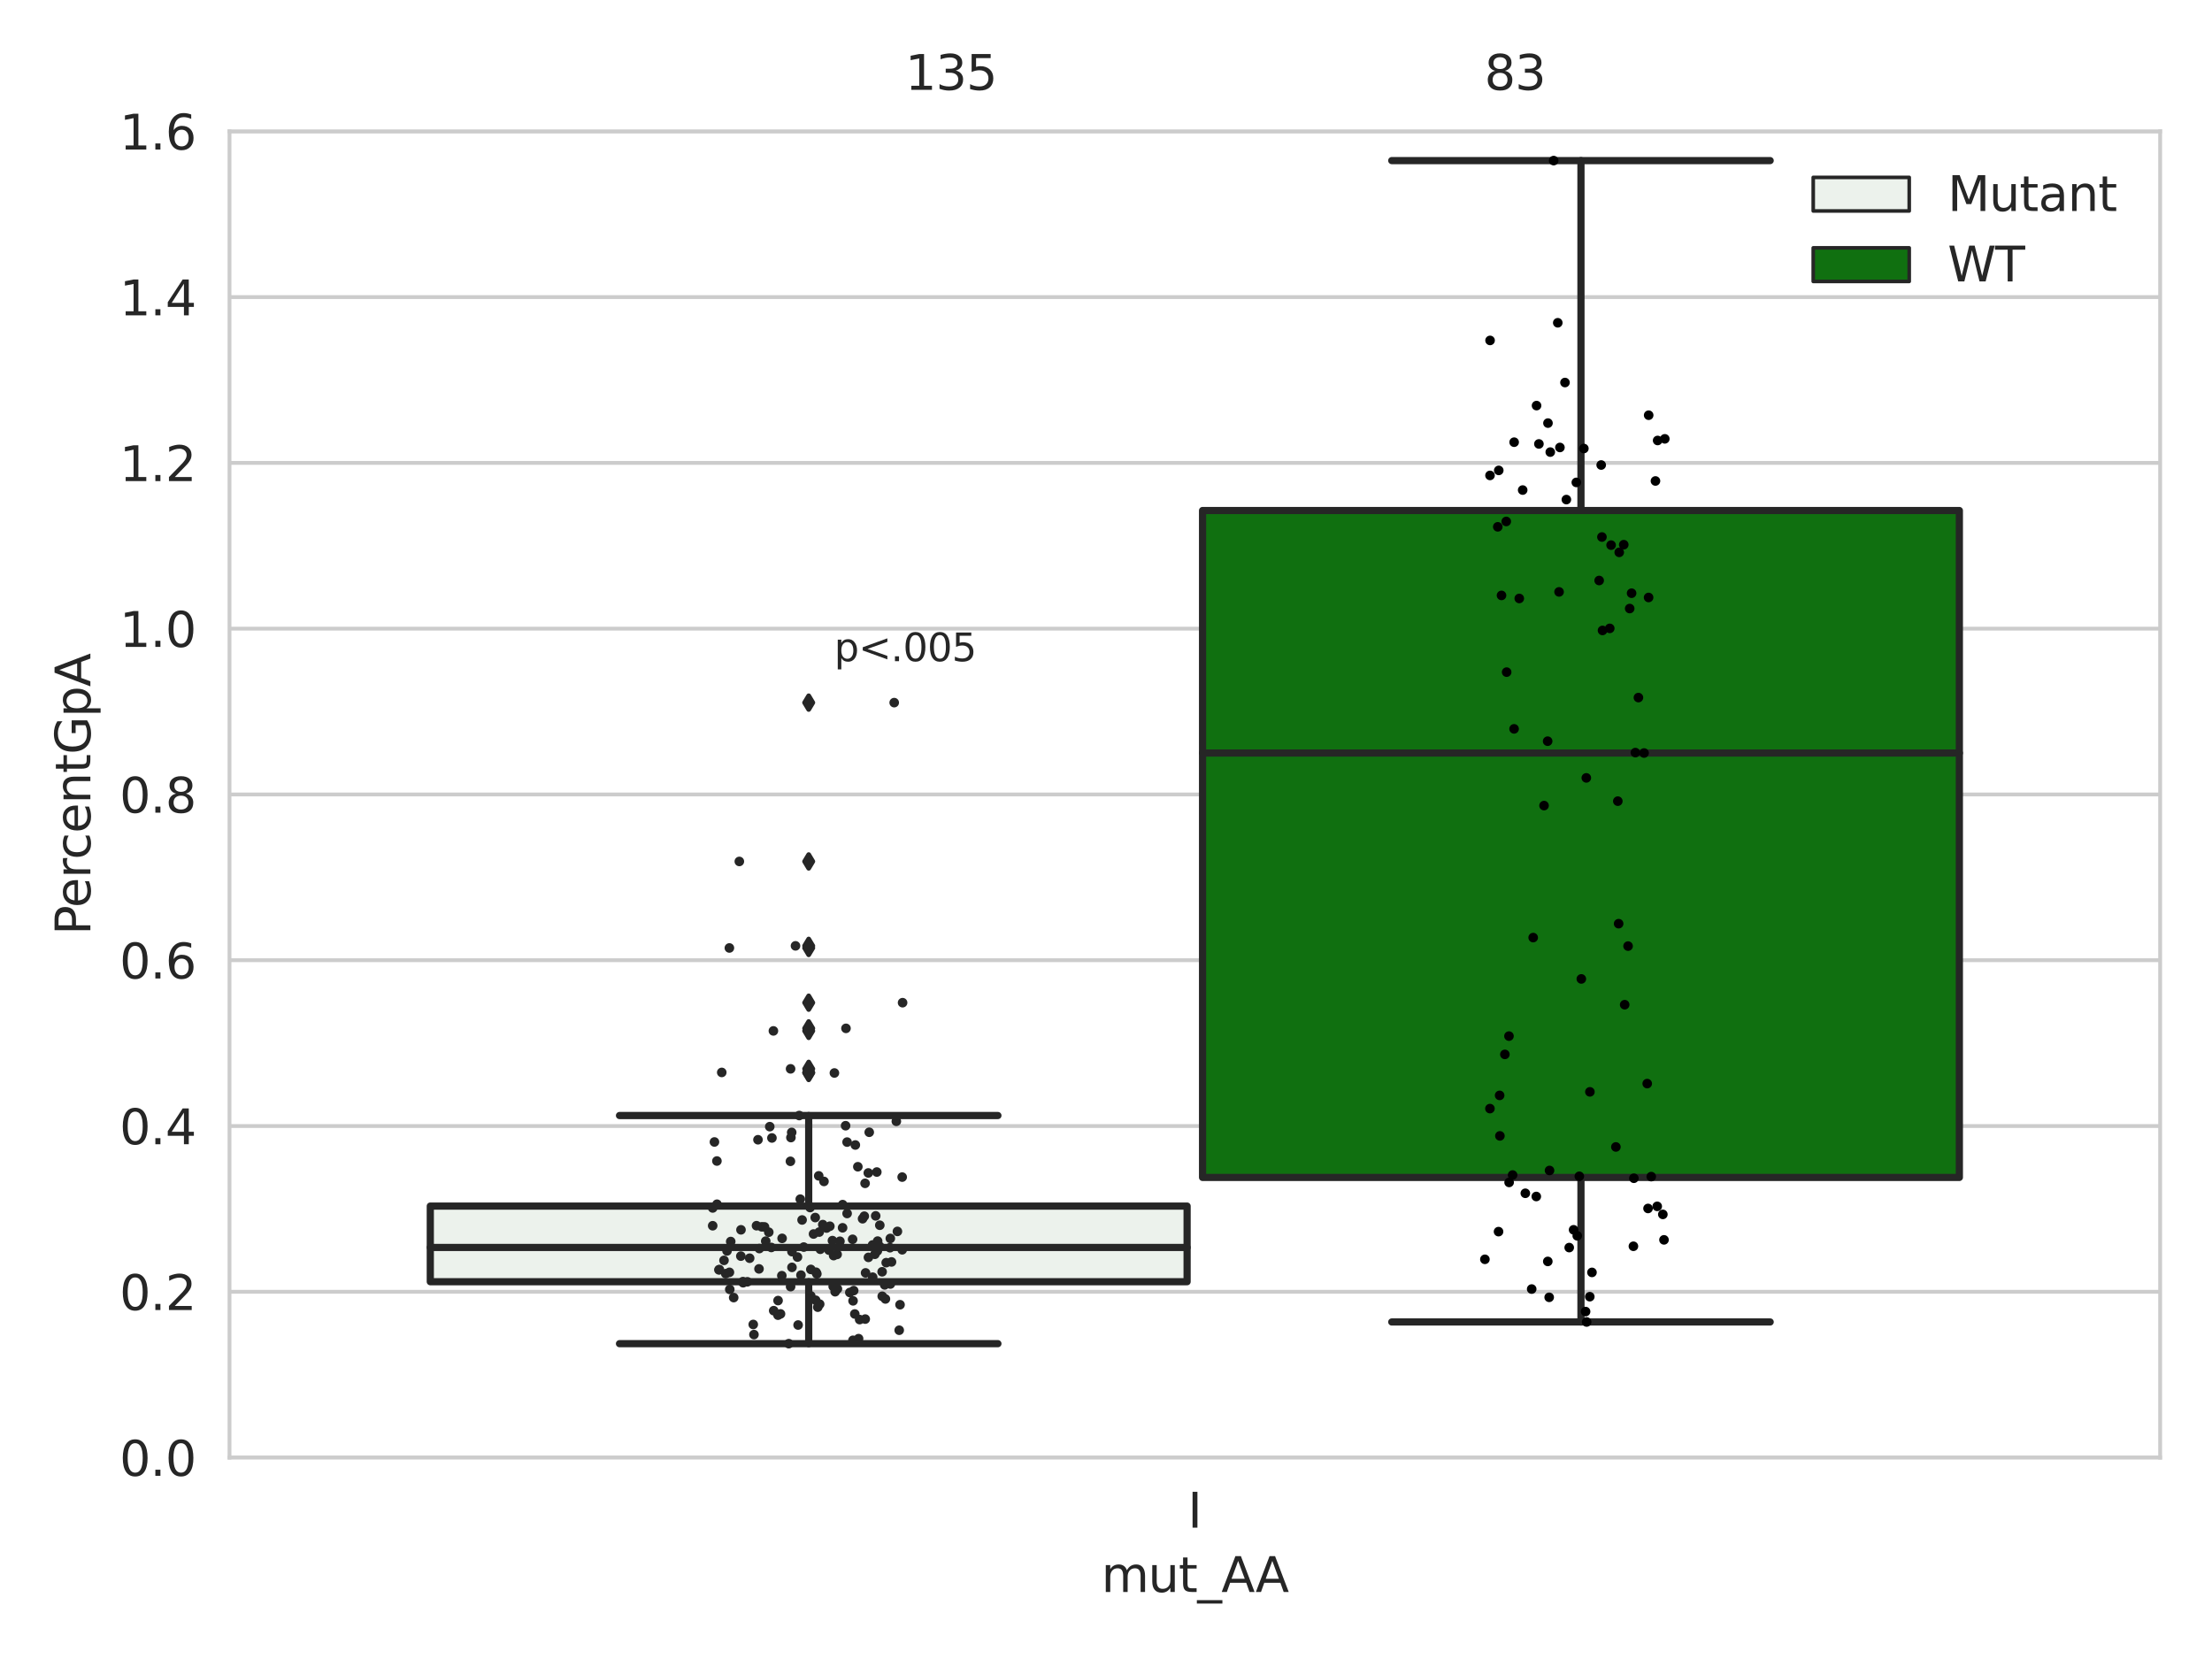 <?xml version="1.0" encoding="utf-8" standalone="no"?>
<!DOCTYPE svg PUBLIC "-//W3C//DTD SVG 1.1//EN"
  "http://www.w3.org/Graphics/SVG/1.1/DTD/svg11.dtd">
<svg xmlns:xlink="http://www.w3.org/1999/xlink" width="460.8pt" height="345.6pt" viewBox="0 0 460.8 345.6" xmlns="http://www.w3.org/2000/svg" version="1.1">
 <defs>
  <style type="text/css">*{stroke-linejoin: round; stroke-linecap: butt}</style>
 </defs>
 <g id="figure_1">
  <g id="patch_1">
   <path d="M 0 345.6 
L 460.8 345.6 
L 460.8 0 
L 0 0 
z
" style="fill: #ffffff"/>
  </g>
  <g id="axes_1">
   <g id="patch_2">
    <path d="M 47.81 303.64 
L 450 303.64 
L 450 27.354 
L 47.81 27.354 
z
" style="fill: #ffffff"/>
   </g>
   <g id="matplotlib.axis_1">
    <g id="xtick_1">
     <g id="text_1">
      <!-- I -->
      <g style="fill: #262626" transform="translate(247.43 318.238)scale(0.1 -0.1)">
       <defs>
        <path id="DejaVuSans-49" d="M 628 4666 
L 1259 4666 
L 1259 0 
L 628 0 
L 628 4666 
z
" transform="scale(0.016)"/>
       </defs>
       <use xlink:href="#DejaVuSans-49"/>
      </g>
     </g>
    </g>
    <g id="text_2">
     <!-- mut_AA -->
     <g style="fill: #262626" transform="translate(229.428 331.638)scale(0.1 -0.1)">
      <defs>
       <path id="DejaVuSans-6d" d="M 3328 2828 
Q 3544 3216 3844 3400 
Q 4144 3584 4550 3584 
Q 5097 3584 5394 3201 
Q 5691 2819 5691 2113 
L 5691 0 
L 5113 0 
L 5113 2094 
Q 5113 2597 4934 2840 
Q 4756 3084 4391 3084 
Q 3944 3084 3684 2787 
Q 3425 2491 3425 1978 
L 3425 0 
L 2847 0 
L 2847 2094 
Q 2847 2600 2669 2842 
Q 2491 3084 2119 3084 
Q 1678 3084 1418 2786 
Q 1159 2488 1159 1978 
L 1159 0 
L 581 0 
L 581 3500 
L 1159 3500 
L 1159 2956 
Q 1356 3278 1631 3431 
Q 1906 3584 2284 3584 
Q 2666 3584 2933 3390 
Q 3200 3197 3328 2828 
z
" transform="scale(0.016)"/>
       <path id="DejaVuSans-75" d="M 544 1381 
L 544 3500 
L 1119 3500 
L 1119 1403 
Q 1119 906 1312 657 
Q 1506 409 1894 409 
Q 2359 409 2629 706 
Q 2900 1003 2900 1516 
L 2900 3500 
L 3475 3500 
L 3475 0 
L 2900 0 
L 2900 538 
Q 2691 219 2414 64 
Q 2138 -91 1772 -91 
Q 1169 -91 856 284 
Q 544 659 544 1381 
z
M 1991 3584 
L 1991 3584 
z
" transform="scale(0.016)"/>
       <path id="DejaVuSans-74" d="M 1172 4494 
L 1172 3500 
L 2356 3500 
L 2356 3053 
L 1172 3053 
L 1172 1153 
Q 1172 725 1289 603 
Q 1406 481 1766 481 
L 2356 481 
L 2356 0 
L 1766 0 
Q 1100 0 847 248 
Q 594 497 594 1153 
L 594 3053 
L 172 3053 
L 172 3500 
L 594 3500 
L 594 4494 
L 1172 4494 
z
" transform="scale(0.016)"/>
       <path id="DejaVuSans-5f" d="M 3263 -1063 
L 3263 -1509 
L -63 -1509 
L -63 -1063 
L 3263 -1063 
z
" transform="scale(0.016)"/>
       <path id="DejaVuSans-41" d="M 2188 4044 
L 1331 1722 
L 3047 1722 
L 2188 4044 
z
M 1831 4666 
L 2547 4666 
L 4325 0 
L 3669 0 
L 3244 1197 
L 1141 1197 
L 716 0 
L 50 0 
L 1831 4666 
z
" transform="scale(0.016)"/>
      </defs>
      <use xlink:href="#DejaVuSans-6d"/>
      <use xlink:href="#DejaVuSans-75" x="97.412"/>
      <use xlink:href="#DejaVuSans-74" x="160.791"/>
      <use xlink:href="#DejaVuSans-5f" x="200"/>
      <use xlink:href="#DejaVuSans-41" x="250"/>
      <use xlink:href="#DejaVuSans-41" x="321.158"/>
     </g>
    </g>
   </g>
   <g id="matplotlib.axis_2">
    <g id="ytick_1">
     <g id="line2d_1">
      <path d="M 47.81 303.64 
L 450 303.64 
" clip-path="url(#p6fdcfb9644)" style="fill: none; stroke: #cccccc; stroke-width: 0.8; stroke-linecap: round"/>
     </g>
     <g id="text_3">
      <!-- 0.0 -->
      <g style="fill: #262626" transform="translate(24.907 307.439)scale(0.1 -0.1)">
       <defs>
        <path id="DejaVuSans-30" d="M 2034 4250 
Q 1547 4250 1301 3770 
Q 1056 3291 1056 2328 
Q 1056 1369 1301 889 
Q 1547 409 2034 409 
Q 2525 409 2770 889 
Q 3016 1369 3016 2328 
Q 3016 3291 2770 3770 
Q 2525 4250 2034 4250 
z
M 2034 4750 
Q 2819 4750 3233 4129 
Q 3647 3509 3647 2328 
Q 3647 1150 3233 529 
Q 2819 -91 2034 -91 
Q 1250 -91 836 529 
Q 422 1150 422 2328 
Q 422 3509 836 4129 
Q 1250 4750 2034 4750 
z
" transform="scale(0.016)"/>
        <path id="DejaVuSans-2e" d="M 684 794 
L 1344 794 
L 1344 0 
L 684 0 
L 684 794 
z
" transform="scale(0.016)"/>
       </defs>
       <use xlink:href="#DejaVuSans-30"/>
       <use xlink:href="#DejaVuSans-2e" x="63.623"/>
       <use xlink:href="#DejaVuSans-30" x="95.41"/>
      </g>
     </g>
    </g>
    <g id="ytick_2">
     <g id="line2d_2">
      <path d="M 47.81 269.104 
L 450 269.104 
" clip-path="url(#p6fdcfb9644)" style="fill: none; stroke: #cccccc; stroke-width: 0.8; stroke-linecap: round"/>
     </g>
     <g id="text_4">
      <!-- 0.2 -->
      <g style="fill: #262626" transform="translate(24.907 272.903)scale(0.1 -0.1)">
       <defs>
        <path id="DejaVuSans-32" d="M 1228 531 
L 3431 531 
L 3431 0 
L 469 0 
L 469 531 
Q 828 903 1448 1529 
Q 2069 2156 2228 2338 
Q 2531 2678 2651 2914 
Q 2772 3150 2772 3378 
Q 2772 3750 2511 3984 
Q 2250 4219 1831 4219 
Q 1534 4219 1204 4116 
Q 875 4013 500 3803 
L 500 4441 
Q 881 4594 1212 4672 
Q 1544 4750 1819 4750 
Q 2544 4750 2975 4387 
Q 3406 4025 3406 3419 
Q 3406 3131 3298 2873 
Q 3191 2616 2906 2266 
Q 2828 2175 2409 1742 
Q 1991 1309 1228 531 
z
" transform="scale(0.016)"/>
       </defs>
       <use xlink:href="#DejaVuSans-30"/>
       <use xlink:href="#DejaVuSans-2e" x="63.623"/>
       <use xlink:href="#DejaVuSans-32" x="95.41"/>
      </g>
     </g>
    </g>
    <g id="ytick_3">
     <g id="line2d_3">
      <path d="M 47.81 234.568 
L 450 234.568 
" clip-path="url(#p6fdcfb9644)" style="fill: none; stroke: #cccccc; stroke-width: 0.8; stroke-linecap: round"/>
     </g>
     <g id="text_5">
      <!-- 0.4 -->
      <g style="fill: #262626" transform="translate(24.907 238.368)scale(0.1 -0.1)">
       <defs>
        <path id="DejaVuSans-34" d="M 2419 4116 
L 825 1625 
L 2419 1625 
L 2419 4116 
z
M 2253 4666 
L 3047 4666 
L 3047 1625 
L 3713 1625 
L 3713 1100 
L 3047 1100 
L 3047 0 
L 2419 0 
L 2419 1100 
L 313 1100 
L 313 1709 
L 2253 4666 
z
" transform="scale(0.016)"/>
       </defs>
       <use xlink:href="#DejaVuSans-30"/>
       <use xlink:href="#DejaVuSans-2e" x="63.623"/>
       <use xlink:href="#DejaVuSans-34" x="95.41"/>
      </g>
     </g>
    </g>
    <g id="ytick_4">
     <g id="line2d_4">
      <path d="M 47.81 200.033 
L 450 200.033 
" clip-path="url(#p6fdcfb9644)" style="fill: none; stroke: #cccccc; stroke-width: 0.8; stroke-linecap: round"/>
     </g>
     <g id="text_6">
      <!-- 0.6 -->
      <g style="fill: #262626" transform="translate(24.907 203.832)scale(0.1 -0.1)">
       <defs>
        <path id="DejaVuSans-36" d="M 2113 2584 
Q 1688 2584 1439 2293 
Q 1191 2003 1191 1497 
Q 1191 994 1439 701 
Q 1688 409 2113 409 
Q 2538 409 2786 701 
Q 3034 994 3034 1497 
Q 3034 2003 2786 2293 
Q 2538 2584 2113 2584 
z
M 3366 4563 
L 3366 3988 
Q 3128 4100 2886 4159 
Q 2644 4219 2406 4219 
Q 1781 4219 1451 3797 
Q 1122 3375 1075 2522 
Q 1259 2794 1537 2939 
Q 1816 3084 2150 3084 
Q 2853 3084 3261 2657 
Q 3669 2231 3669 1497 
Q 3669 778 3244 343 
Q 2819 -91 2113 -91 
Q 1303 -91 875 529 
Q 447 1150 447 2328 
Q 447 3434 972 4092 
Q 1497 4750 2381 4750 
Q 2619 4750 2861 4703 
Q 3103 4656 3366 4563 
z
" transform="scale(0.016)"/>
       </defs>
       <use xlink:href="#DejaVuSans-30"/>
       <use xlink:href="#DejaVuSans-2e" x="63.623"/>
       <use xlink:href="#DejaVuSans-36" x="95.41"/>
      </g>
     </g>
    </g>
    <g id="ytick_5">
     <g id="line2d_5">
      <path d="M 47.81 165.497 
L 450 165.497 
" clip-path="url(#p6fdcfb9644)" style="fill: none; stroke: #cccccc; stroke-width: 0.8; stroke-linecap: round"/>
     </g>
     <g id="text_7">
      <!-- 0.8 -->
      <g style="fill: #262626" transform="translate(24.907 169.296)scale(0.1 -0.1)">
       <defs>
        <path id="DejaVuSans-38" d="M 2034 2216 
Q 1584 2216 1326 1975 
Q 1069 1734 1069 1313 
Q 1069 891 1326 650 
Q 1584 409 2034 409 
Q 2484 409 2743 651 
Q 3003 894 3003 1313 
Q 3003 1734 2745 1975 
Q 2488 2216 2034 2216 
z
M 1403 2484 
Q 997 2584 770 2862 
Q 544 3141 544 3541 
Q 544 4100 942 4425 
Q 1341 4750 2034 4750 
Q 2731 4750 3128 4425 
Q 3525 4100 3525 3541 
Q 3525 3141 3298 2862 
Q 3072 2584 2669 2484 
Q 3125 2378 3379 2068 
Q 3634 1759 3634 1313 
Q 3634 634 3220 271 
Q 2806 -91 2034 -91 
Q 1263 -91 848 271 
Q 434 634 434 1313 
Q 434 1759 690 2068 
Q 947 2378 1403 2484 
z
M 1172 3481 
Q 1172 3119 1398 2916 
Q 1625 2713 2034 2713 
Q 2441 2713 2670 2916 
Q 2900 3119 2900 3481 
Q 2900 3844 2670 4047 
Q 2441 4250 2034 4250 
Q 1625 4250 1398 4047 
Q 1172 3844 1172 3481 
z
" transform="scale(0.016)"/>
       </defs>
       <use xlink:href="#DejaVuSans-30"/>
       <use xlink:href="#DejaVuSans-2e" x="63.623"/>
       <use xlink:href="#DejaVuSans-38" x="95.41"/>
      </g>
     </g>
    </g>
    <g id="ytick_6">
     <g id="line2d_6">
      <path d="M 47.81 130.961 
L 450 130.961 
" clip-path="url(#p6fdcfb9644)" style="fill: none; stroke: #cccccc; stroke-width: 0.8; stroke-linecap: round"/>
     </g>
     <g id="text_8">
      <!-- 1.0 -->
      <g style="fill: #262626" transform="translate(24.907 134.76)scale(0.1 -0.1)">
       <defs>
        <path id="DejaVuSans-31" d="M 794 531 
L 1825 531 
L 1825 4091 
L 703 3866 
L 703 4441 
L 1819 4666 
L 2450 4666 
L 2450 531 
L 3481 531 
L 3481 0 
L 794 0 
L 794 531 
z
" transform="scale(0.016)"/>
       </defs>
       <use xlink:href="#DejaVuSans-31"/>
       <use xlink:href="#DejaVuSans-2e" x="63.623"/>
       <use xlink:href="#DejaVuSans-30" x="95.41"/>
      </g>
     </g>
    </g>
    <g id="ytick_7">
     <g id="line2d_7">
      <path d="M 47.81 96.425 
L 450 96.425 
" clip-path="url(#p6fdcfb9644)" style="fill: none; stroke: #cccccc; stroke-width: 0.8; stroke-linecap: round"/>
     </g>
     <g id="text_9">
      <!-- 1.2 -->
      <g style="fill: #262626" transform="translate(24.907 100.225)scale(0.1 -0.1)">
       <use xlink:href="#DejaVuSans-31"/>
       <use xlink:href="#DejaVuSans-2e" x="63.623"/>
       <use xlink:href="#DejaVuSans-32" x="95.41"/>
      </g>
     </g>
    </g>
    <g id="ytick_8">
     <g id="line2d_8">
      <path d="M 47.81 61.89 
L 450 61.89 
" clip-path="url(#p6fdcfb9644)" style="fill: none; stroke: #cccccc; stroke-width: 0.8; stroke-linecap: round"/>
     </g>
     <g id="text_10">
      <!-- 1.4 -->
      <g style="fill: #262626" transform="translate(24.907 65.689)scale(0.1 -0.1)">
       <use xlink:href="#DejaVuSans-31"/>
       <use xlink:href="#DejaVuSans-2e" x="63.623"/>
       <use xlink:href="#DejaVuSans-34" x="95.41"/>
      </g>
     </g>
    </g>
    <g id="ytick_9">
     <g id="line2d_9">
      <path d="M 47.81 27.354 
L 450 27.354 
" clip-path="url(#p6fdcfb9644)" style="fill: none; stroke: #cccccc; stroke-width: 0.8; stroke-linecap: round"/>
     </g>
     <g id="text_11">
      <!-- 1.6 -->
      <g style="fill: #262626" transform="translate(24.907 31.153)scale(0.1 -0.1)">
       <use xlink:href="#DejaVuSans-31"/>
       <use xlink:href="#DejaVuSans-2e" x="63.623"/>
       <use xlink:href="#DejaVuSans-36" x="95.41"/>
      </g>
     </g>
    </g>
    <g id="text_12">
     <!-- PercentGpA -->
     <g style="fill: #262626" transform="translate(18.827 194.774)rotate(-90)scale(0.1 -0.1)">
      <defs>
       <path id="DejaVuSans-50" d="M 1259 4147 
L 1259 2394 
L 2053 2394 
Q 2494 2394 2734 2622 
Q 2975 2850 2975 3272 
Q 2975 3691 2734 3919 
Q 2494 4147 2053 4147 
L 1259 4147 
z
M 628 4666 
L 2053 4666 
Q 2838 4666 3239 4311 
Q 3641 3956 3641 3272 
Q 3641 2581 3239 2228 
Q 2838 1875 2053 1875 
L 1259 1875 
L 1259 0 
L 628 0 
L 628 4666 
z
" transform="scale(0.016)"/>
       <path id="DejaVuSans-65" d="M 3597 1894 
L 3597 1613 
L 953 1613 
Q 991 1019 1311 708 
Q 1631 397 2203 397 
Q 2534 397 2845 478 
Q 3156 559 3463 722 
L 3463 178 
Q 3153 47 2828 -22 
Q 2503 -91 2169 -91 
Q 1331 -91 842 396 
Q 353 884 353 1716 
Q 353 2575 817 3079 
Q 1281 3584 2069 3584 
Q 2775 3584 3186 3129 
Q 3597 2675 3597 1894 
z
M 3022 2063 
Q 3016 2534 2758 2815 
Q 2500 3097 2075 3097 
Q 1594 3097 1305 2825 
Q 1016 2553 972 2059 
L 3022 2063 
z
" transform="scale(0.016)"/>
       <path id="DejaVuSans-72" d="M 2631 2963 
Q 2534 3019 2420 3045 
Q 2306 3072 2169 3072 
Q 1681 3072 1420 2755 
Q 1159 2438 1159 1844 
L 1159 0 
L 581 0 
L 581 3500 
L 1159 3500 
L 1159 2956 
Q 1341 3275 1631 3429 
Q 1922 3584 2338 3584 
Q 2397 3584 2469 3576 
Q 2541 3569 2628 3553 
L 2631 2963 
z
" transform="scale(0.016)"/>
       <path id="DejaVuSans-63" d="M 3122 3366 
L 3122 2828 
Q 2878 2963 2633 3030 
Q 2388 3097 2138 3097 
Q 1578 3097 1268 2742 
Q 959 2388 959 1747 
Q 959 1106 1268 751 
Q 1578 397 2138 397 
Q 2388 397 2633 464 
Q 2878 531 3122 666 
L 3122 134 
Q 2881 22 2623 -34 
Q 2366 -91 2075 -91 
Q 1284 -91 818 406 
Q 353 903 353 1747 
Q 353 2603 823 3093 
Q 1294 3584 2113 3584 
Q 2378 3584 2631 3529 
Q 2884 3475 3122 3366 
z
" transform="scale(0.016)"/>
       <path id="DejaVuSans-6e" d="M 3513 2113 
L 3513 0 
L 2938 0 
L 2938 2094 
Q 2938 2591 2744 2837 
Q 2550 3084 2163 3084 
Q 1697 3084 1428 2787 
Q 1159 2491 1159 1978 
L 1159 0 
L 581 0 
L 581 3500 
L 1159 3500 
L 1159 2956 
Q 1366 3272 1645 3428 
Q 1925 3584 2291 3584 
Q 2894 3584 3203 3211 
Q 3513 2838 3513 2113 
z
" transform="scale(0.016)"/>
       <path id="DejaVuSans-47" d="M 3809 666 
L 3809 1919 
L 2778 1919 
L 2778 2438 
L 4434 2438 
L 4434 434 
Q 4069 175 3628 42 
Q 3188 -91 2688 -91 
Q 1594 -91 976 548 
Q 359 1188 359 2328 
Q 359 3472 976 4111 
Q 1594 4750 2688 4750 
Q 3144 4750 3555 4637 
Q 3966 4525 4313 4306 
L 4313 3634 
Q 3963 3931 3569 4081 
Q 3175 4231 2741 4231 
Q 1884 4231 1454 3753 
Q 1025 3275 1025 2328 
Q 1025 1384 1454 906 
Q 1884 428 2741 428 
Q 3075 428 3337 486 
Q 3600 544 3809 666 
z
" transform="scale(0.016)"/>
       <path id="DejaVuSans-70" d="M 1159 525 
L 1159 -1331 
L 581 -1331 
L 581 3500 
L 1159 3500 
L 1159 2969 
Q 1341 3281 1617 3432 
Q 1894 3584 2278 3584 
Q 2916 3584 3314 3078 
Q 3713 2572 3713 1747 
Q 3713 922 3314 415 
Q 2916 -91 2278 -91 
Q 1894 -91 1617 61 
Q 1341 213 1159 525 
z
M 3116 1747 
Q 3116 2381 2855 2742 
Q 2594 3103 2138 3103 
Q 1681 3103 1420 2742 
Q 1159 2381 1159 1747 
Q 1159 1113 1420 752 
Q 1681 391 2138 391 
Q 2594 391 2855 752 
Q 3116 1113 3116 1747 
z
" transform="scale(0.016)"/>
      </defs>
      <use xlink:href="#DejaVuSans-50"/>
      <use xlink:href="#DejaVuSans-65" x="56.678"/>
      <use xlink:href="#DejaVuSans-72" x="118.201"/>
      <use xlink:href="#DejaVuSans-63" x="157.064"/>
      <use xlink:href="#DejaVuSans-65" x="212.045"/>
      <use xlink:href="#DejaVuSans-6e" x="273.568"/>
      <use xlink:href="#DejaVuSans-74" x="336.947"/>
      <use xlink:href="#DejaVuSans-47" x="376.156"/>
      <use xlink:href="#DejaVuSans-70" x="453.646"/>
      <use xlink:href="#DejaVuSans-41" x="517.123"/>
     </g>
    </g>
   </g>
   <g id="patch_3">
    <path d="M 89.638 267.003 
L 247.296 267.003 
L 247.296 251.249 
L 89.638 251.249 
L 89.638 267.003 
z
" clip-path="url(#p6fdcfb9644)" style="fill: #ecf2ec; stroke: #262626; stroke-width: 1.5; stroke-linejoin: miter"/>
   </g>
   <g id="patch_4">
    <path d="M 250.514 245.281 
L 408.172 245.281 
L 408.172 106.35 
L 250.514 106.35 
L 250.514 245.281 
z
" clip-path="url(#p6fdcfb9644)" style="fill: #107010; stroke: #262626; stroke-width: 1.5; stroke-linejoin: miter"/>
   </g>
   <g id="patch_5">
    <path d="M 248.905 303.64 
L 248.905 303.64 
L 248.905 303.64 
L 248.905 303.64 
z
" clip-path="url(#p6fdcfb9644)" style="fill: #ecf2ec; stroke: #262626; stroke-width: 0.75; stroke-linejoin: miter"/>
   </g>
   <g id="patch_6">
    <path d="M 248.905 303.64 
L 248.905 303.64 
L 248.905 303.64 
L 248.905 303.64 
z
" clip-path="url(#p6fdcfb9644)" style="fill: #107010; stroke: #262626; stroke-width: 0.75; stroke-linejoin: miter"/>
   </g>
   <g id="PathCollection_1"/>
   <g id="PathCollection_2"/>
   <g id="line2d_10">
    <path d="M 168.467 267.003 
L 168.467 279.91 
" clip-path="url(#p6fdcfb9644)" style="fill: none; stroke: #262626; stroke-width: 1.5; stroke-linecap: round"/>
   </g>
   <g id="line2d_11">
    <path d="M 168.467 251.249 
L 168.467 232.385 
" clip-path="url(#p6fdcfb9644)" style="fill: none; stroke: #262626; stroke-width: 1.5; stroke-linecap: round"/>
   </g>
   <g id="line2d_12">
    <path d="M 129.052 279.91 
L 207.882 279.91 
" clip-path="url(#p6fdcfb9644)" style="fill: none; stroke: #262626; stroke-width: 1.5; stroke-linecap: round"/>
   </g>
   <g id="line2d_13">
    <path d="M 129.052 232.385 
L 207.882 232.385 
" clip-path="url(#p6fdcfb9644)" style="fill: none; stroke: #262626; stroke-width: 1.5; stroke-linecap: round"/>
   </g>
   <g id="line2d_14">
    <defs>
     <path id="md88809de12" d="M -0 1.414 
L 0.849 0 
L 0 -1.414 
L -0.849 -0 
z
" style="stroke: #262626; stroke-linejoin: miter"/>
    </defs>
    <g clip-path="url(#p6fdcfb9644)">
     <use xlink:href="#md88809de12" x="168.467" y="223.406" style="fill: #262626; stroke: #262626; stroke-linejoin: miter"/>
     <use xlink:href="#md88809de12" x="168.467" y="214.225" style="fill: #262626; stroke: #262626; stroke-linejoin: miter"/>
     <use xlink:href="#md88809de12" x="168.467" y="223.521" style="fill: #262626; stroke: #262626; stroke-linejoin: miter"/>
     <use xlink:href="#md88809de12" x="168.467" y="208.878" style="fill: #262626; stroke: #262626; stroke-linejoin: miter"/>
     <use xlink:href="#md88809de12" x="168.467" y="197.038" style="fill: #262626; stroke: #262626; stroke-linejoin: miter"/>
     <use xlink:href="#md88809de12" x="168.467" y="179.454" style="fill: #262626; stroke: #262626; stroke-linejoin: miter"/>
     <use xlink:href="#md88809de12" x="168.467" y="146.371" style="fill: #262626; stroke: #262626; stroke-linejoin: miter"/>
     <use xlink:href="#md88809de12" x="168.467" y="197.478" style="fill: #262626; stroke: #262626; stroke-linejoin: miter"/>
     <use xlink:href="#md88809de12" x="168.467" y="222.66" style="fill: #262626; stroke: #262626; stroke-linejoin: miter"/>
     <use xlink:href="#md88809de12" x="168.467" y="214.756" style="fill: #262626; stroke: #262626; stroke-linejoin: miter"/>
    </g>
   </g>
   <g id="line2d_15">
    <path d="M 329.343 245.281 
L 329.343 275.391 
" clip-path="url(#p6fdcfb9644)" style="fill: none; stroke: #262626; stroke-width: 1.5; stroke-linecap: round"/>
   </g>
   <g id="line2d_16">
    <path d="M 329.343 106.35 
L 329.343 33.455 
" clip-path="url(#p6fdcfb9644)" style="fill: none; stroke: #262626; stroke-width: 1.5; stroke-linecap: round"/>
   </g>
   <g id="line2d_17">
    <path d="M 289.928 275.391 
L 368.758 275.391 
" clip-path="url(#p6fdcfb9644)" style="fill: none; stroke: #262626; stroke-width: 1.5; stroke-linecap: round"/>
   </g>
   <g id="line2d_18">
    <path d="M 289.928 33.455 
L 368.758 33.455 
" clip-path="url(#p6fdcfb9644)" style="fill: none; stroke: #262626; stroke-width: 1.5; stroke-linecap: round"/>
   </g>
   <g id="line2d_19"/>
   <g id="line2d_20">
    <path d="M 89.638 259.87 
L 247.296 259.87 
" clip-path="url(#p6fdcfb9644)" style="fill: none; stroke: #262626; stroke-width: 1.5; stroke-linecap: round"/>
   </g>
   <g id="line2d_21">
    <path d="M 250.514 156.867 
L 408.172 156.867 
" clip-path="url(#p6fdcfb9644)" style="fill: none; stroke: #262626; stroke-width: 1.5; stroke-linecap: round"/>
   </g>
   <g id="patch_7">
    <path d="M 47.81 303.64 
L 47.81 27.354 
" style="fill: none; stroke: #cccccc; stroke-width: 0.8; stroke-linejoin: miter; stroke-linecap: square"/>
   </g>
   <g id="patch_8">
    <path d="M 450 303.64 
L 450 27.354 
" style="fill: none; stroke: #cccccc; stroke-width: 0.8; stroke-linejoin: miter; stroke-linecap: square"/>
   </g>
   <g id="patch_9">
    <path d="M 47.81 303.64 
L 450 303.64 
" style="fill: none; stroke: #cccccc; stroke-width: 0.8; stroke-linejoin: miter; stroke-linecap: square"/>
   </g>
   <g id="patch_10">
    <path d="M 47.81 27.354 
L 450 27.354 
" style="fill: none; stroke: #cccccc; stroke-width: 0.8; stroke-linejoin: miter; stroke-linecap: square"/>
   </g>
   <g id="PathCollection_3">
    <defs>
     <path id="C0_0_b1f72f342c" d="M 0 1 
C 0.265 1 0.52 0.895 0.707 0.707 
C 0.895 0.52 1 0.265 1 -0 
C 1 -0.265 0.895 -0.52 0.707 -0.707 
C 0.52 -0.895 0.265 -1 0 -1 
C -0.265 -1 -0.52 -0.895 -0.707 -0.707 
C -0.895 -0.52 -1 -0.265 -1 0 
C -1 0.265 -0.895 0.52 -0.707 0.707 
C -0.52 0.895 -0.265 1 0 1 
z
"/>
    </defs>
    <g clip-path="url(#p6fdcfb9644)">
     <use xlink:href="#C0_0_b1f72f342c" x="169.921" y="270.859" style="fill: #262626"/>
    </g>
    <g clip-path="url(#p6fdcfb9644)">
     <use xlink:href="#C0_0_b1f72f342c" x="148.47" y="251.637" style="fill: #262626"/>
    </g>
    <g clip-path="url(#p6fdcfb9644)">
     <use xlink:href="#C0_0_b1f72f342c" x="164.696" y="268.029" style="fill: #262626"/>
    </g>
    <g clip-path="url(#p6fdcfb9644)">
     <use xlink:href="#C0_0_b1f72f342c" x="183.279" y="255.238" style="fill: #262626"/>
    </g>
    <g clip-path="url(#p6fdcfb9644)">
     <use xlink:href="#C0_0_b1f72f342c" x="185.717" y="262.883" style="fill: #262626"/>
    </g>
    <g clip-path="url(#p6fdcfb9644)">
     <use xlink:href="#C0_0_b1f72f342c" x="162.595" y="273.708" style="fill: #262626"/>
    </g>
    <g clip-path="url(#p6fdcfb9644)">
     <use xlink:href="#C0_0_b1f72f342c" x="177.839" y="268.857" style="fill: #262626"/>
    </g>
    <g clip-path="url(#p6fdcfb9644)">
     <use xlink:href="#C0_0_b1f72f342c" x="173.661" y="261.566" style="fill: #262626"/>
    </g>
    <g clip-path="url(#p6fdcfb9644)">
     <use xlink:href="#C0_0_b1f72f342c" x="186.725" y="233.592" style="fill: #262626"/>
    </g>
    <g clip-path="url(#p6fdcfb9644)">
     <use xlink:href="#C0_0_b1f72f342c" x="178.18" y="238.523" style="fill: #262626"/>
    </g>
    <g clip-path="url(#p6fdcfb9644)">
     <use xlink:href="#C0_0_b1f72f342c" x="176.469" y="252.793" style="fill: #262626"/>
    </g>
    <g clip-path="url(#p6fdcfb9644)">
     <use xlink:href="#C0_0_b1f72f342c" x="181.772" y="259.347" style="fill: #262626"/>
    </g>
    <g clip-path="url(#p6fdcfb9644)">
     <use xlink:href="#C0_0_b1f72f342c" x="148.465" y="255.344" style="fill: #262626"/>
    </g>
    <g clip-path="url(#p6fdcfb9644)">
     <use xlink:href="#C0_0_b1f72f342c" x="154.331" y="261.673" style="fill: #262626"/>
    </g>
    <g clip-path="url(#p6fdcfb9644)">
     <use xlink:href="#C0_0_b1f72f342c" x="180.243" y="274.788" style="fill: #262626"/>
    </g>
    <g clip-path="url(#p6fdcfb9644)">
     <use xlink:href="#C0_0_b1f72f342c" x="172.687" y="260.427" style="fill: #262626"/>
    </g>
    <g clip-path="url(#p6fdcfb9644)">
     <use xlink:href="#C0_0_b1f72f342c" x="182.422" y="253.287" style="fill: #262626"/>
    </g>
    <g clip-path="url(#p6fdcfb9644)">
     <use xlink:href="#C0_0_b1f72f342c" x="162.069" y="273.973" style="fill: #262626"/>
    </g>
    <g clip-path="url(#p6fdcfb9644)">
     <use xlink:href="#C0_0_b1f72f342c" x="154.361" y="256.193" style="fill: #262626"/>
    </g>
    <g clip-path="url(#p6fdcfb9644)">
     <use xlink:href="#C0_0_b1f72f342c" x="157.901" y="237.431" style="fill: #262626"/>
    </g>
    <g clip-path="url(#p6fdcfb9644)">
     <use xlink:href="#C0_0_b1f72f342c" x="149.346" y="241.861" style="fill: #262626"/>
    </g>
    <g clip-path="url(#p6fdcfb9644)">
     <use xlink:href="#C0_0_b1f72f342c" x="160.675" y="259.87" style="fill: #262626"/>
    </g>
    <g clip-path="url(#p6fdcfb9644)">
     <use xlink:href="#C0_0_b1f72f342c" x="178.86" y="278.864" style="fill: #262626"/>
    </g>
    <g clip-path="url(#p6fdcfb9644)">
     <use xlink:href="#C0_0_b1f72f342c" x="179.08" y="274.891" style="fill: #262626"/>
    </g>
    <g clip-path="url(#p6fdcfb9644)">
     <use xlink:href="#C0_0_b1f72f342c" x="183.763" y="264.938" style="fill: #262626"/>
    </g>
    <g clip-path="url(#p6fdcfb9644)">
     <use xlink:href="#C0_0_b1f72f342c" x="160.152" y="256.688" style="fill: #262626"/>
    </g>
    <g clip-path="url(#p6fdcfb9644)">
     <use xlink:href="#C0_0_b1f72f342c" x="173.978" y="269.089" style="fill: #262626"/>
    </g>
    <g clip-path="url(#p6fdcfb9644)">
     <use xlink:href="#C0_0_b1f72f342c" x="182.252" y="261.288" style="fill: #262626"/>
    </g>
    <g clip-path="url(#p6fdcfb9644)">
     <use xlink:href="#C0_0_b1f72f342c" x="172.874" y="255.443" style="fill: #262626"/>
    </g>
    <g clip-path="url(#p6fdcfb9644)">
     <use xlink:href="#C0_0_b1f72f342c" x="178.705" y="243.054" style="fill: #262626"/>
    </g>
    <g clip-path="url(#p6fdcfb9644)">
     <use xlink:href="#C0_0_b1f72f342c" x="184.45" y="270.595" style="fill: #262626"/>
    </g>
    <g clip-path="url(#p6fdcfb9644)">
     <use xlink:href="#C0_0_b1f72f342c" x="151.954" y="265.049" style="fill: #262626"/>
    </g>
    <g clip-path="url(#p6fdcfb9644)">
     <use xlink:href="#C0_0_b1f72f342c" x="169.83" y="253.638" style="fill: #262626"/>
    </g>
    <g clip-path="url(#p6fdcfb9644)">
     <use xlink:href="#C0_0_b1f72f342c" x="168.757" y="251.552" style="fill: #262626"/>
    </g>
    <g clip-path="url(#p6fdcfb9644)">
     <use xlink:href="#C0_0_b1f72f342c" x="166.712" y="249.806" style="fill: #262626"/>
    </g>
    <g clip-path="url(#p6fdcfb9644)">
     <use xlink:href="#C0_0_b1f72f342c" x="162.927" y="257.971" style="fill: #262626"/>
    </g>
    <g clip-path="url(#p6fdcfb9644)">
     <use xlink:href="#C0_0_b1f72f342c" x="154.773" y="266.983" style="fill: #262626"/>
    </g>
    <g clip-path="url(#p6fdcfb9644)">
     <use xlink:href="#C0_0_b1f72f342c" x="185.47" y="257.99" style="fill: #262626"/>
    </g>
    <g clip-path="url(#p6fdcfb9644)">
     <use xlink:href="#C0_0_b1f72f342c" x="180.315" y="265.165" style="fill: #262626"/>
    </g>
    <g clip-path="url(#p6fdcfb9644)">
     <use xlink:href="#C0_0_b1f72f342c" x="170.165" y="265.371" style="fill: #262626"/>
    </g>
    <g clip-path="url(#p6fdcfb9644)">
     <use xlink:href="#C0_0_b1f72f342c" x="174.39" y="261.315" style="fill: #262626"/>
    </g>
    <g clip-path="url(#p6fdcfb9644)">
     <use xlink:href="#C0_0_b1f72f342c" x="168.9" y="269.951" style="fill: #262626"/>
    </g>
    <g clip-path="url(#p6fdcfb9644)">
     <use xlink:href="#C0_0_b1f72f342c" x="177.685" y="279.208" style="fill: #262626"/>
    </g>
    <g clip-path="url(#p6fdcfb9644)">
     <use xlink:href="#C0_0_b1f72f342c" x="149.863" y="264.474" style="fill: #262626"/>
    </g>
    <g clip-path="url(#p6fdcfb9644)">
     <use xlink:href="#C0_0_b1f72f342c" x="171.4" y="255.105" style="fill: #262626"/>
    </g>
    <g clip-path="url(#p6fdcfb9644)">
     <use xlink:href="#C0_0_b1f72f342c" x="162.869" y="265.747" style="fill: #262626"/>
    </g>
    <g clip-path="url(#p6fdcfb9644)">
     <use xlink:href="#C0_0_b1f72f342c" x="158.186" y="260.097" style="fill: #262626"/>
    </g>
    <g clip-path="url(#p6fdcfb9644)">
     <use xlink:href="#C0_0_b1f72f342c" x="176.154" y="234.504" style="fill: #262626"/>
    </g>
    <g clip-path="url(#p6fdcfb9644)">
     <use xlink:href="#C0_0_b1f72f342c" x="150.354" y="223.406" style="fill: #262626"/>
    </g>
    <g clip-path="url(#p6fdcfb9644)">
     <use xlink:href="#C0_0_b1f72f342c" x="151.177" y="265.324" style="fill: #262626"/>
    </g>
    <g clip-path="url(#p6fdcfb9644)">
     <use xlink:href="#C0_0_b1f72f342c" x="180.049" y="253.352" style="fill: #262626"/>
    </g>
    <g clip-path="url(#p6fdcfb9644)">
     <use xlink:href="#C0_0_b1f72f342c" x="164.315" y="279.91" style="fill: #262626"/>
    </g>
    <g clip-path="url(#p6fdcfb9644)">
     <use xlink:href="#C0_0_b1f72f342c" x="164.924" y="235.901" style="fill: #262626"/>
    </g>
    <g clip-path="url(#p6fdcfb9644)">
     <use xlink:href="#C0_0_b1f72f342c" x="176.232" y="214.225" style="fill: #262626"/>
    </g>
    <g clip-path="url(#p6fdcfb9644)">
     <use xlink:href="#C0_0_b1f72f342c" x="168.912" y="264.441" style="fill: #262626"/>
    </g>
    <g clip-path="url(#p6fdcfb9644)">
     <use xlink:href="#C0_0_b1f72f342c" x="164.983" y="264.015" style="fill: #262626"/>
    </g>
    <g clip-path="url(#p6fdcfb9644)">
     <use xlink:href="#C0_0_b1f72f342c" x="160.355" y="234.701" style="fill: #262626"/>
    </g>
    <g clip-path="url(#p6fdcfb9644)">
     <use xlink:href="#C0_0_b1f72f342c" x="173.823" y="223.521" style="fill: #262626"/>
    </g>
    <g clip-path="url(#p6fdcfb9644)">
     <use xlink:href="#C0_0_b1f72f342c" x="184.297" y="267.664" style="fill: #262626"/>
    </g>
    <g clip-path="url(#p6fdcfb9644)">
     <use xlink:href="#C0_0_b1f72f342c" x="181.077" y="235.87" style="fill: #262626"/>
    </g>
    <g clip-path="url(#p6fdcfb9644)">
     <use xlink:href="#C0_0_b1f72f342c" x="186.949" y="256.525" style="fill: #262626"/>
    </g>
    <g clip-path="url(#p6fdcfb9644)">
     <use xlink:href="#C0_0_b1f72f342c" x="187.941" y="245.21" style="fill: #262626"/>
    </g>
    <g clip-path="url(#p6fdcfb9644)">
     <use xlink:href="#C0_0_b1f72f342c" x="159.268" y="255.585" style="fill: #262626"/>
    </g>
    <g clip-path="url(#p6fdcfb9644)">
     <use xlink:href="#C0_0_b1f72f342c" x="164.763" y="236.976" style="fill: #262626"/>
    </g>
    <g clip-path="url(#p6fdcfb9644)">
     <use xlink:href="#C0_0_b1f72f342c" x="175.526" y="255.772" style="fill: #262626"/>
    </g>
    <g clip-path="url(#p6fdcfb9644)">
     <use xlink:href="#C0_0_b1f72f342c" x="181.798" y="266.061" style="fill: #262626"/>
    </g>
    <g clip-path="url(#p6fdcfb9644)">
     <use xlink:href="#C0_0_b1f72f342c" x="156.916" y="275.91" style="fill: #262626"/>
    </g>
    <g clip-path="url(#p6fdcfb9644)">
     <use xlink:href="#C0_0_b1f72f342c" x="159.516" y="258.554" style="fill: #262626"/>
    </g>
    <g clip-path="url(#p6fdcfb9644)">
     <use xlink:href="#C0_0_b1f72f342c" x="171.651" y="246.113" style="fill: #262626"/>
    </g>
    <g clip-path="url(#p6fdcfb9644)">
     <use xlink:href="#C0_0_b1f72f342c" x="158.115" y="264.333" style="fill: #262626"/>
    </g>
    <g clip-path="url(#p6fdcfb9644)">
     <use xlink:href="#C0_0_b1f72f342c" x="157.062" y="278.019" style="fill: #262626"/>
    </g>
    <g clip-path="url(#p6fdcfb9644)">
     <use xlink:href="#C0_0_b1f72f342c" x="152.84" y="270.311" style="fill: #262626"/>
    </g>
    <g clip-path="url(#p6fdcfb9644)">
     <use xlink:href="#C0_0_b1f72f342c" x="170.659" y="256.664" style="fill: #262626"/>
    </g>
    <g clip-path="url(#p6fdcfb9644)">
     <use xlink:href="#C0_0_b1f72f342c" x="149.764" y="264.532" style="fill: #262626"/>
    </g>
    <g clip-path="url(#p6fdcfb9644)">
     <use xlink:href="#C0_0_b1f72f342c" x="180.213" y="246.511" style="fill: #262626"/>
    </g>
    <g clip-path="url(#p6fdcfb9644)">
     <use xlink:href="#C0_0_b1f72f342c" x="170.357" y="272.308" style="fill: #262626"/>
    </g>
    <g clip-path="url(#p6fdcfb9644)">
     <use xlink:href="#C0_0_b1f72f342c" x="182.655" y="244.156" style="fill: #262626"/>
    </g>
    <g clip-path="url(#p6fdcfb9644)">
     <use xlink:href="#C0_0_b1f72f342c" x="161.178" y="273.036" style="fill: #262626"/>
    </g>
    <g clip-path="url(#p6fdcfb9644)">
     <use xlink:href="#C0_0_b1f72f342c" x="169.473" y="257.065" style="fill: #262626"/>
    </g>
    <g clip-path="url(#p6fdcfb9644)">
     <use xlink:href="#C0_0_b1f72f342c" x="170.555" y="244.951" style="fill: #262626"/>
    </g>
    <g clip-path="url(#p6fdcfb9644)">
     <use xlink:href="#C0_0_b1f72f342c" x="170.757" y="271.677" style="fill: #262626"/>
    </g>
    <g clip-path="url(#p6fdcfb9644)">
     <use xlink:href="#C0_0_b1f72f342c" x="170.886" y="260.243" style="fill: #262626"/>
    </g>
    <g clip-path="url(#p6fdcfb9644)">
     <use xlink:href="#C0_0_b1f72f342c" x="177.612" y="258.169" style="fill: #262626"/>
    </g>
    <g clip-path="url(#p6fdcfb9644)">
     <use xlink:href="#C0_0_b1f72f342c" x="160.807" y="237.058" style="fill: #262626"/>
    </g>
    <g clip-path="url(#p6fdcfb9644)">
     <use xlink:href="#C0_0_b1f72f342c" x="187.322" y="277.111" style="fill: #262626"/>
    </g>
    <g clip-path="url(#p6fdcfb9644)">
     <use xlink:href="#C0_0_b1f72f342c" x="150.824" y="262.557" style="fill: #262626"/>
    </g>
    <g clip-path="url(#p6fdcfb9644)">
     <use xlink:href="#C0_0_b1f72f342c" x="174.451" y="268.491" style="fill: #262626"/>
    </g>
    <g clip-path="url(#p6fdcfb9644)">
     <use xlink:href="#C0_0_b1f72f342c" x="158.692" y="255.569" style="fill: #262626"/>
    </g>
    <g clip-path="url(#p6fdcfb9644)">
     <use xlink:href="#C0_0_b1f72f342c" x="184.614" y="263.034" style="fill: #262626"/>
    </g>
    <g clip-path="url(#p6fdcfb9644)">
     <use xlink:href="#C0_0_b1f72f342c" x="149.365" y="250.863" style="fill: #262626"/>
    </g>
    <g clip-path="url(#p6fdcfb9644)">
     <use xlink:href="#C0_0_b1f72f342c" x="170" y="265.032" style="fill: #262626"/>
    </g>
    <g clip-path="url(#p6fdcfb9644)">
     <use xlink:href="#C0_0_b1f72f342c" x="175.538" y="250.945" style="fill: #262626"/>
    </g>
    <g clip-path="url(#p6fdcfb9644)">
     <use xlink:href="#C0_0_b1f72f342c" x="188.025" y="208.878" style="fill: #262626"/>
    </g>
    <g clip-path="url(#p6fdcfb9644)">
     <use xlink:href="#C0_0_b1f72f342c" x="173.414" y="258.441" style="fill: #262626"/>
    </g>
    <g clip-path="url(#p6fdcfb9644)">
     <use xlink:href="#C0_0_b1f72f342c" x="165.719" y="197.038" style="fill: #262626"/>
    </g>
    <g clip-path="url(#p6fdcfb9644)">
     <use xlink:href="#C0_0_b1f72f342c" x="173.569" y="267.993" style="fill: #262626"/>
    </g>
    <g clip-path="url(#p6fdcfb9644)">
     <use xlink:href="#C0_0_b1f72f342c" x="182.774" y="260.584" style="fill: #262626"/>
    </g>
    <g clip-path="url(#p6fdcfb9644)">
     <use xlink:href="#C0_0_b1f72f342c" x="154.017" y="179.454" style="fill: #262626"/>
    </g>
    <g clip-path="url(#p6fdcfb9644)">
     <use xlink:href="#C0_0_b1f72f342c" x="174.974" y="258.578" style="fill: #262626"/>
    </g>
    <g clip-path="url(#p6fdcfb9644)">
     <use xlink:href="#C0_0_b1f72f342c" x="156.168" y="262.108" style="fill: #262626"/>
    </g>
    <g clip-path="url(#p6fdcfb9644)">
     <use xlink:href="#C0_0_b1f72f342c" x="166.497" y="232.385" style="fill: #262626"/>
    </g>
    <g clip-path="url(#p6fdcfb9644)">
     <use xlink:href="#C0_0_b1f72f342c" x="172.191" y="255.826" style="fill: #262626"/>
    </g>
    <g clip-path="url(#p6fdcfb9644)">
     <use xlink:href="#C0_0_b1f72f342c" x="166.858" y="265.632" style="fill: #262626"/>
    </g>
    <g clip-path="url(#p6fdcfb9644)">
     <use xlink:href="#C0_0_b1f72f342c" x="180.885" y="244.346" style="fill: #262626"/>
    </g>
    <g clip-path="url(#p6fdcfb9644)">
     <use xlink:href="#C0_0_b1f72f342c" x="152.025" y="268.606" style="fill: #262626"/>
    </g>
    <g clip-path="url(#p6fdcfb9644)">
     <use xlink:href="#C0_0_b1f72f342c" x="177.707" y="270.989" style="fill: #262626"/>
    </g>
    <g clip-path="url(#p6fdcfb9644)">
     <use xlink:href="#C0_0_b1f72f342c" x="185.479" y="267.484" style="fill: #262626"/>
    </g>
    <g clip-path="url(#p6fdcfb9644)">
     <use xlink:href="#C0_0_b1f72f342c" x="166.127" y="261.864" style="fill: #262626"/>
    </g>
    <g clip-path="url(#p6fdcfb9644)">
     <use xlink:href="#C0_0_b1f72f342c" x="186.28" y="146.371" style="fill: #262626"/>
    </g>
    <g clip-path="url(#p6fdcfb9644)">
     <use xlink:href="#C0_0_b1f72f342c" x="177.034" y="269.252" style="fill: #262626"/>
    </g>
    <g clip-path="url(#p6fdcfb9644)">
     <use xlink:href="#C0_0_b1f72f342c" x="164.98" y="260.738" style="fill: #262626"/>
    </g>
    <g clip-path="url(#p6fdcfb9644)">
     <use xlink:href="#C0_0_b1f72f342c" x="164.661" y="241.922" style="fill: #262626"/>
    </g>
    <g clip-path="url(#p6fdcfb9644)">
     <use xlink:href="#C0_0_b1f72f342c" x="154.81" y="267.217" style="fill: #262626"/>
    </g>
    <g clip-path="url(#p6fdcfb9644)">
     <use xlink:href="#C0_0_b1f72f342c" x="179.689" y="253.886" style="fill: #262626"/>
    </g>
    <g clip-path="url(#p6fdcfb9644)">
     <use xlink:href="#C0_0_b1f72f342c" x="151.944" y="197.478" style="fill: #262626"/>
    </g>
    <g clip-path="url(#p6fdcfb9644)">
     <use xlink:href="#C0_0_b1f72f342c" x="185.4" y="259.922" style="fill: #262626"/>
    </g>
    <g clip-path="url(#p6fdcfb9644)">
     <use xlink:href="#C0_0_b1f72f342c" x="182.829" y="258.544" style="fill: #262626"/>
    </g>
    <g clip-path="url(#p6fdcfb9644)">
     <use xlink:href="#C0_0_b1f72f342c" x="183.246" y="259.646" style="fill: #262626"/>
    </g>
    <g clip-path="url(#p6fdcfb9644)">
     <use xlink:href="#C0_0_b1f72f342c" x="157.596" y="255.336" style="fill: #262626"/>
    </g>
    <g clip-path="url(#p6fdcfb9644)">
     <use xlink:href="#C0_0_b1f72f342c" x="180.912" y="261.934" style="fill: #262626"/>
    </g>
    <g clip-path="url(#p6fdcfb9644)">
     <use xlink:href="#C0_0_b1f72f342c" x="164.693" y="222.66" style="fill: #262626"/>
    </g>
    <g clip-path="url(#p6fdcfb9644)">
     <use xlink:href="#C0_0_b1f72f342c" x="161.114" y="214.756" style="fill: #262626"/>
    </g>
    <g clip-path="url(#p6fdcfb9644)">
     <use xlink:href="#C0_0_b1f72f342c" x="167.435" y="259.79" style="fill: #262626"/>
    </g>
    <g clip-path="url(#p6fdcfb9644)">
     <use xlink:href="#C0_0_b1f72f342c" x="155.695" y="267.022" style="fill: #262626"/>
    </g>
    <g clip-path="url(#p6fdcfb9644)">
     <use xlink:href="#C0_0_b1f72f342c" x="167.091" y="254.143" style="fill: #262626"/>
    </g>
    <g clip-path="url(#p6fdcfb9644)">
     <use xlink:href="#C0_0_b1f72f342c" x="176.465" y="237.918" style="fill: #262626"/>
    </g>
    <g clip-path="url(#p6fdcfb9644)">
     <use xlink:href="#C0_0_b1f72f342c" x="152.223" y="258.633" style="fill: #262626"/>
    </g>
    <g clip-path="url(#p6fdcfb9644)">
     <use xlink:href="#C0_0_b1f72f342c" x="151.454" y="260.586" style="fill: #262626"/>
    </g>
    <g clip-path="url(#p6fdcfb9644)">
     <use xlink:href="#C0_0_b1f72f342c" x="166.26" y="276.024" style="fill: #262626"/>
    </g>
    <g clip-path="url(#p6fdcfb9644)">
     <use xlink:href="#C0_0_b1f72f342c" x="187.494" y="271.797" style="fill: #262626"/>
    </g>
    <g clip-path="url(#p6fdcfb9644)">
     <use xlink:href="#C0_0_b1f72f342c" x="183.785" y="270.034" style="fill: #262626"/>
    </g>
    <g clip-path="url(#p6fdcfb9644)">
     <use xlink:href="#C0_0_b1f72f342c" x="187.948" y="260.352" style="fill: #262626"/>
    </g>
    <g clip-path="url(#p6fdcfb9644)">
     <use xlink:href="#C0_0_b1f72f342c" x="148.832" y="237.893" style="fill: #262626"/>
    </g>
    <g clip-path="url(#p6fdcfb9644)">
     <use xlink:href="#C0_0_b1f72f342c" x="178.07" y="273.727" style="fill: #262626"/>
    </g>
    <g clip-path="url(#p6fdcfb9644)">
     <use xlink:href="#C0_0_b1f72f342c" x="162.085" y="270.931" style="fill: #262626"/>
    </g>
   </g>
   <g id="PathCollection_4">
    <defs>
     <path id="C1_0_569b192ecd" d="M 0 1 
C 0.265 1 0.52 0.895 0.707 0.707 
C 0.895 0.52 1 0.265 1 -0 
C 1 -0.265 0.895 -0.52 0.707 -0.707 
C 0.52 -0.895 0.265 -1 0 -1 
C -0.265 -1 -0.52 -0.895 -0.707 -0.707 
C -0.895 -0.52 -1 -0.265 -1 0 
C -1 0.265 -0.895 0.52 -0.707 0.707 
C -0.52 0.895 -0.265 1 0 1 
z
"/>
    </defs>
    <g clip-path="url(#p6fdcfb9644)">
     <use xlink:href="#C1_0_569b192ecd" x="337.191" y="192.419"/>
    </g>
    <g clip-path="url(#p6fdcfb9644)">
     <use xlink:href="#C1_0_569b192ecd" x="338.451" y="209.296"/>
    </g>
    <g clip-path="url(#p6fdcfb9644)">
     <use xlink:href="#C1_0_569b192ecd" x="322.435" y="262.777"/>
    </g>
    <g clip-path="url(#p6fdcfb9644)">
     <use xlink:href="#C1_0_569b192ecd" x="314.347" y="215.838"/>
    </g>
    <g clip-path="url(#p6fdcfb9644)">
     <use xlink:href="#C1_0_569b192ecd" x="312.457" y="236.626"/>
    </g>
    <g clip-path="url(#p6fdcfb9644)">
     <use xlink:href="#C1_0_569b192ecd" x="324.513" y="67.24"/>
    </g>
    <g clip-path="url(#p6fdcfb9644)">
     <use xlink:href="#C1_0_569b192ecd" x="342.489" y="156.867"/>
    </g>
    <g clip-path="url(#p6fdcfb9644)">
     <use xlink:href="#C1_0_569b192ecd" x="312.173" y="256.571"/>
    </g>
    <g clip-path="url(#p6fdcfb9644)">
     <use xlink:href="#C1_0_569b192ecd" x="339.156" y="197.09"/>
    </g>
    <g clip-path="url(#p6fdcfb9644)">
     <use xlink:href="#C1_0_569b192ecd" x="333.834" y="131.332"/>
    </g>
    <g clip-path="url(#p6fdcfb9644)">
     <use xlink:href="#C1_0_569b192ecd" x="322.471" y="88.139"/>
    </g>
    <g clip-path="url(#p6fdcfb9644)">
     <use xlink:href="#C1_0_569b192ecd" x="320.583" y="92.479"/>
    </g>
    <g clip-path="url(#p6fdcfb9644)">
     <use xlink:href="#C1_0_569b192ecd" x="312.792" y="124.036"/>
    </g>
    <g clip-path="url(#p6fdcfb9644)">
     <use xlink:href="#C1_0_569b192ecd" x="343.448" y="86.495"/>
    </g>
    <g clip-path="url(#p6fdcfb9644)">
     <use xlink:href="#C1_0_569b192ecd" x="324.96" y="93.216"/>
    </g>
    <g clip-path="url(#p6fdcfb9644)">
     <use xlink:href="#C1_0_569b192ecd" x="317.755" y="248.582"/>
    </g>
    <g clip-path="url(#p6fdcfb9644)">
     <use xlink:href="#C1_0_569b192ecd" x="320.092" y="84.493"/>
    </g>
    <g clip-path="url(#p6fdcfb9644)">
     <use xlink:href="#C1_0_569b192ecd" x="340.369" y="245.449"/>
    </g>
    <g clip-path="url(#p6fdcfb9644)">
     <use xlink:href="#C1_0_569b192ecd" x="319.39" y="195.316"/>
    </g>
    <g clip-path="url(#p6fdcfb9644)">
     <use xlink:href="#C1_0_569b192ecd" x="346.808" y="91.42"/>
    </g>
    <g clip-path="url(#p6fdcfb9644)">
     <use xlink:href="#C1_0_569b192ecd" x="310.396" y="99.039"/>
    </g>
    <g clip-path="url(#p6fdcfb9644)">
     <use xlink:href="#C1_0_569b192ecd" x="331.206" y="227.453"/>
    </g>
    <g clip-path="url(#p6fdcfb9644)">
     <use xlink:href="#C1_0_569b192ecd" x="309.332" y="262.338"/>
    </g>
    <g clip-path="url(#p6fdcfb9644)">
     <use xlink:href="#C1_0_569b192ecd" x="330.527" y="275.391"/>
    </g>
    <g clip-path="url(#p6fdcfb9644)">
     <use xlink:href="#C1_0_569b192ecd" x="331.183" y="270.124"/>
    </g>
    <g clip-path="url(#p6fdcfb9644)">
     <use xlink:href="#C1_0_569b192ecd" x="315.411" y="151.835"/>
    </g>
    <g clip-path="url(#p6fdcfb9644)">
     <use xlink:href="#C1_0_569b192ecd" x="331.637" y="265.065"/>
    </g>
    <g clip-path="url(#p6fdcfb9644)">
     <use xlink:href="#C1_0_569b192ecd" x="313.494" y="219.648"/>
    </g>
    <g clip-path="url(#p6fdcfb9644)">
     <use xlink:href="#C1_0_569b192ecd" x="333.558" y="96.871"/>
    </g>
    <g clip-path="url(#p6fdcfb9644)">
     <use xlink:href="#C1_0_569b192ecd" x="343.316" y="251.744"/>
    </g>
    <g clip-path="url(#p6fdcfb9644)">
     <use xlink:href="#C1_0_569b192ecd" x="310.407" y="70.918"/>
    </g>
    <g clip-path="url(#p6fdcfb9644)">
     <use xlink:href="#C1_0_569b192ecd" x="335.341" y="130.902"/>
    </g>
    <g clip-path="url(#p6fdcfb9644)">
     <use xlink:href="#C1_0_569b192ecd" x="323.655" y="33.455"/>
    </g>
    <g clip-path="url(#p6fdcfb9644)">
     <use xlink:href="#C1_0_569b192ecd" x="326.016" y="79.688"/>
    </g>
    <g clip-path="url(#p6fdcfb9644)">
     <use xlink:href="#C1_0_569b192ecd" x="338.258" y="113.468"/>
    </g>
    <g clip-path="url(#p6fdcfb9644)">
     <use xlink:href="#C1_0_569b192ecd" x="322.95" y="94.18"/>
    </g>
    <g clip-path="url(#p6fdcfb9644)">
     <use xlink:href="#C1_0_569b192ecd" x="326.304" y="104.073"/>
    </g>
    <g clip-path="url(#p6fdcfb9644)">
     <use xlink:href="#C1_0_569b192ecd" x="316.492" y="124.67"/>
    </g>
    <g clip-path="url(#p6fdcfb9644)">
     <use xlink:href="#C1_0_569b192ecd" x="333.711" y="111.869"/>
    </g>
    <g clip-path="url(#p6fdcfb9644)">
     <use xlink:href="#C1_0_569b192ecd" x="333.134" y="120.93"/>
    </g>
    <g clip-path="url(#p6fdcfb9644)">
     <use xlink:href="#C1_0_569b192ecd" x="322.404" y="154.404"/>
    </g>
    <g clip-path="url(#p6fdcfb9644)">
     <use xlink:href="#C1_0_569b192ecd" x="341.314" y="145.317"/>
    </g>
    <g clip-path="url(#p6fdcfb9644)">
     <use xlink:href="#C1_0_569b192ecd" x="339.494" y="126.771"/>
    </g>
    <g clip-path="url(#p6fdcfb9644)">
     <use xlink:href="#C1_0_569b192ecd" x="343.432" y="124.465"/>
    </g>
    <g clip-path="url(#p6fdcfb9644)">
     <use xlink:href="#C1_0_569b192ecd" x="344.863" y="100.195"/>
    </g>
    <g clip-path="url(#p6fdcfb9644)">
     <use xlink:href="#C1_0_569b192ecd" x="315.424" y="92.117"/>
    </g>
    <g clip-path="url(#p6fdcfb9644)">
     <use xlink:href="#C1_0_569b192ecd" x="322.795" y="243.832"/>
    </g>
    <g clip-path="url(#p6fdcfb9644)">
     <use xlink:href="#C1_0_569b192ecd" x="312.014" y="109.747"/>
    </g>
    <g clip-path="url(#p6fdcfb9644)">
     <use xlink:href="#C1_0_569b192ecd" x="329.947" y="93.433"/>
    </g>
    <g clip-path="url(#p6fdcfb9644)">
     <use xlink:href="#C1_0_569b192ecd" x="340.679" y="156.781"/>
    </g>
    <g clip-path="url(#p6fdcfb9644)">
     <use xlink:href="#C1_0_569b192ecd" x="343.146" y="225.734"/>
    </g>
    <g clip-path="url(#p6fdcfb9644)">
     <use xlink:href="#C1_0_569b192ecd" x="314.377" y="246.319"/>
    </g>
    <g clip-path="url(#p6fdcfb9644)">
     <use xlink:href="#C1_0_569b192ecd" x="330.307" y="273.223"/>
    </g>
    <g clip-path="url(#p6fdcfb9644)">
     <use xlink:href="#C1_0_569b192ecd" x="313.862" y="140.017"/>
    </g>
    <g clip-path="url(#p6fdcfb9644)">
     <use xlink:href="#C1_0_569b192ecd" x="330.458" y="162.048"/>
    </g>
    <g clip-path="url(#p6fdcfb9644)">
     <use xlink:href="#C1_0_569b192ecd" x="313.78" y="108.628"/>
    </g>
    <g clip-path="url(#p6fdcfb9644)">
     <use xlink:href="#C1_0_569b192ecd" x="339.891" y="123.577"/>
    </g>
    <g clip-path="url(#p6fdcfb9644)">
     <use xlink:href="#C1_0_569b192ecd" x="328.573" y="257.443"/>
    </g>
    <g clip-path="url(#p6fdcfb9644)">
     <use xlink:href="#C1_0_569b192ecd" x="336.618" y="238.93"/>
    </g>
    <g clip-path="url(#p6fdcfb9644)">
     <use xlink:href="#C1_0_569b192ecd" x="327.81" y="256.191"/>
    </g>
    <g clip-path="url(#p6fdcfb9644)">
     <use xlink:href="#C1_0_569b192ecd" x="337.021" y="166.895"/>
    </g>
    <g clip-path="url(#p6fdcfb9644)">
     <use xlink:href="#C1_0_569b192ecd" x="312.4" y="228.19"/>
    </g>
    <g clip-path="url(#p6fdcfb9644)">
     <use xlink:href="#C1_0_569b192ecd" x="322.723" y="270.254"/>
    </g>
    <g clip-path="url(#p6fdcfb9644)">
     <use xlink:href="#C1_0_569b192ecd" x="317.202" y="102.087"/>
    </g>
    <g clip-path="url(#p6fdcfb9644)">
     <use xlink:href="#C1_0_569b192ecd" x="346.402" y="252.98"/>
    </g>
    <g clip-path="url(#p6fdcfb9644)">
     <use xlink:href="#C1_0_569b192ecd" x="337.314" y="115.065"/>
    </g>
    <g clip-path="url(#p6fdcfb9644)">
     <use xlink:href="#C1_0_569b192ecd" x="345.229" y="251.305"/>
    </g>
    <g clip-path="url(#p6fdcfb9644)">
     <use xlink:href="#C1_0_569b192ecd" x="329.42" y="203.928"/>
    </g>
    <g clip-path="url(#p6fdcfb9644)">
     <use xlink:href="#C1_0_569b192ecd" x="343.984" y="245.112"/>
    </g>
    <g clip-path="url(#p6fdcfb9644)">
     <use xlink:href="#C1_0_569b192ecd" x="328.378" y="100.495"/>
    </g>
    <g clip-path="url(#p6fdcfb9644)">
     <use xlink:href="#C1_0_569b192ecd" x="335.62" y="113.559"/>
    </g>
    <g clip-path="url(#p6fdcfb9644)">
     <use xlink:href="#C1_0_569b192ecd" x="329.002" y="245.042"/>
    </g>
    <g clip-path="url(#p6fdcfb9644)">
     <use xlink:href="#C1_0_569b192ecd" x="321.653" y="167.818"/>
    </g>
    <g clip-path="url(#p6fdcfb9644)">
     <use xlink:href="#C1_0_569b192ecd" x="326.896" y="259.895"/>
    </g>
    <g clip-path="url(#p6fdcfb9644)">
     <use xlink:href="#C1_0_569b192ecd" x="315.106" y="244.781"/>
    </g>
    <g clip-path="url(#p6fdcfb9644)">
     <use xlink:href="#C1_0_569b192ecd" x="346.641" y="258.284"/>
    </g>
    <g clip-path="url(#p6fdcfb9644)">
     <use xlink:href="#C1_0_569b192ecd" x="312.218" y="97.994"/>
    </g>
    <g clip-path="url(#p6fdcfb9644)">
     <use xlink:href="#C1_0_569b192ecd" x="340.27" y="259.62"/>
    </g>
    <g clip-path="url(#p6fdcfb9644)">
     <use xlink:href="#C1_0_569b192ecd" x="324.782" y="123.303"/>
    </g>
    <g clip-path="url(#p6fdcfb9644)">
     <use xlink:href="#C1_0_569b192ecd" x="310.38" y="230.942"/>
    </g>
    <g clip-path="url(#p6fdcfb9644)">
     <use xlink:href="#C1_0_569b192ecd" x="345.316" y="91.76"/>
    </g>
    <g clip-path="url(#p6fdcfb9644)">
     <use xlink:href="#C1_0_569b192ecd" x="320.036" y="249.251"/>
    </g>
    <g clip-path="url(#p6fdcfb9644)">
     <use xlink:href="#C1_0_569b192ecd" x="319.079" y="268.534"/>
    </g>
   </g>
   <g id="text_13">
    <!-- 135 -->
    <g style="fill: #262626" transform="translate(188.577 18.72)scale(0.1 -0.1)">
     <defs>
      <path id="DejaVuSans-33" d="M 2597 2516 
Q 3050 2419 3304 2112 
Q 3559 1806 3559 1356 
Q 3559 666 3084 287 
Q 2609 -91 1734 -91 
Q 1441 -91 1130 -33 
Q 819 25 488 141 
L 488 750 
Q 750 597 1062 519 
Q 1375 441 1716 441 
Q 2309 441 2620 675 
Q 2931 909 2931 1356 
Q 2931 1769 2642 2001 
Q 2353 2234 1838 2234 
L 1294 2234 
L 1294 2753 
L 1863 2753 
Q 2328 2753 2575 2939 
Q 2822 3125 2822 3475 
Q 2822 3834 2567 4026 
Q 2313 4219 1838 4219 
Q 1578 4219 1281 4162 
Q 984 4106 628 3988 
L 628 4550 
Q 988 4650 1302 4700 
Q 1616 4750 1894 4750 
Q 2613 4750 3031 4423 
Q 3450 4097 3450 3541 
Q 3450 3153 3228 2886 
Q 3006 2619 2597 2516 
z
" transform="scale(0.016)"/>
      <path id="DejaVuSans-35" d="M 691 4666 
L 3169 4666 
L 3169 4134 
L 1269 4134 
L 1269 2991 
Q 1406 3038 1543 3061 
Q 1681 3084 1819 3084 
Q 2600 3084 3056 2656 
Q 3513 2228 3513 1497 
Q 3513 744 3044 326 
Q 2575 -91 1722 -91 
Q 1428 -91 1123 -41 
Q 819 9 494 109 
L 494 744 
Q 775 591 1075 516 
Q 1375 441 1709 441 
Q 2250 441 2565 725 
Q 2881 1009 2881 1497 
Q 2881 1984 2565 2268 
Q 2250 2553 1709 2553 
Q 1456 2553 1204 2497 
Q 953 2441 691 2322 
L 691 4666 
z
" transform="scale(0.016)"/>
     </defs>
     <use xlink:href="#DejaVuSans-31"/>
     <use xlink:href="#DejaVuSans-33" x="63.623"/>
     <use xlink:href="#DejaVuSans-35" x="127.246"/>
    </g>
   </g>
   <g id="text_14">
    <!-- p&lt;.005 -->
    <g style="fill: #262626" transform="translate(173.779 137.737)scale(0.08 -0.08)">
     <defs>
      <path id="DejaVuSans-3c" d="M 4684 3150 
L 1459 2003 
L 4684 863 
L 4684 294 
L 678 1747 
L 678 2266 
L 4684 3719 
L 4684 3150 
z
" transform="scale(0.016)"/>
     </defs>
     <use xlink:href="#DejaVuSans-70"/>
     <use xlink:href="#DejaVuSans-3c" x="63.477"/>
     <use xlink:href="#DejaVuSans-2e" x="147.266"/>
     <use xlink:href="#DejaVuSans-30" x="179.053"/>
     <use xlink:href="#DejaVuSans-30" x="242.676"/>
     <use xlink:href="#DejaVuSans-35" x="306.299"/>
    </g>
   </g>
   <g id="text_15">
    <!-- 83 -->
    <g style="fill: #262626" transform="translate(309.233 18.72)scale(0.1 -0.1)">
     <use xlink:href="#DejaVuSans-38"/>
     <use xlink:href="#DejaVuSans-33" x="63.623"/>
    </g>
   </g>
   <g id="legend_1">
    <g id="patch_11">
     <path d="M 377.728 43.952 
L 397.728 43.952 
L 397.728 36.952 
L 377.728 36.952 
z
" style="fill: #ecf2ec; stroke: #262626; stroke-width: 0.75; stroke-linejoin: miter"/>
    </g>
    <g id="text_16">
     <!-- Mutant -->
     <g style="fill: #262626" transform="translate(405.728 43.952)scale(0.1 -0.1)">
      <defs>
       <path id="DejaVuSans-4d" d="M 628 4666 
L 1569 4666 
L 2759 1491 
L 3956 4666 
L 4897 4666 
L 4897 0 
L 4281 0 
L 4281 4097 
L 3078 897 
L 2444 897 
L 1241 4097 
L 1241 0 
L 628 0 
L 628 4666 
z
" transform="scale(0.016)"/>
       <path id="DejaVuSans-61" d="M 2194 1759 
Q 1497 1759 1228 1600 
Q 959 1441 959 1056 
Q 959 750 1161 570 
Q 1363 391 1709 391 
Q 2188 391 2477 730 
Q 2766 1069 2766 1631 
L 2766 1759 
L 2194 1759 
z
M 3341 1997 
L 3341 0 
L 2766 0 
L 2766 531 
Q 2569 213 2275 61 
Q 1981 -91 1556 -91 
Q 1019 -91 701 211 
Q 384 513 384 1019 
Q 384 1609 779 1909 
Q 1175 2209 1959 2209 
L 2766 2209 
L 2766 2266 
Q 2766 2663 2505 2880 
Q 2244 3097 1772 3097 
Q 1472 3097 1187 3025 
Q 903 2953 641 2809 
L 641 3341 
Q 956 3463 1253 3523 
Q 1550 3584 1831 3584 
Q 2591 3584 2966 3190 
Q 3341 2797 3341 1997 
z
" transform="scale(0.016)"/>
      </defs>
      <use xlink:href="#DejaVuSans-4d"/>
      <use xlink:href="#DejaVuSans-75" x="86.279"/>
      <use xlink:href="#DejaVuSans-74" x="149.658"/>
      <use xlink:href="#DejaVuSans-61" x="188.867"/>
      <use xlink:href="#DejaVuSans-6e" x="250.146"/>
      <use xlink:href="#DejaVuSans-74" x="313.525"/>
     </g>
    </g>
    <g id="patch_12">
     <path d="M 377.728 58.631 
L 397.728 58.631 
L 397.728 51.631 
L 377.728 51.631 
z
" style="fill: #107010; stroke: #262626; stroke-width: 0.75; stroke-linejoin: miter"/>
    </g>
    <g id="text_17">
     <!-- WT -->
     <g style="fill: #262626" transform="translate(405.728 58.631)scale(0.1 -0.1)">
      <defs>
       <path id="DejaVuSans-57" d="M 213 4666 
L 850 4666 
L 1831 722 
L 2809 4666 
L 3519 4666 
L 4500 722 
L 5478 4666 
L 6119 4666 
L 4947 0 
L 4153 0 
L 3169 4050 
L 2175 0 
L 1381 0 
L 213 4666 
z
" transform="scale(0.016)"/>
       <path id="DejaVuSans-54" d="M -19 4666 
L 3928 4666 
L 3928 4134 
L 2272 4134 
L 2272 0 
L 1638 0 
L 1638 4134 
L -19 4134 
L -19 4666 
z
" transform="scale(0.016)"/>
      </defs>
      <use xlink:href="#DejaVuSans-57"/>
      <use xlink:href="#DejaVuSans-54" x="98.877"/>
     </g>
    </g>
   </g>
  </g>
 </g>
 <defs>
  <clipPath id="p6fdcfb9644">
   <rect x="47.81" y="27.354" width="402.19" height="276.286"/>
  </clipPath>
 </defs>
</svg>
